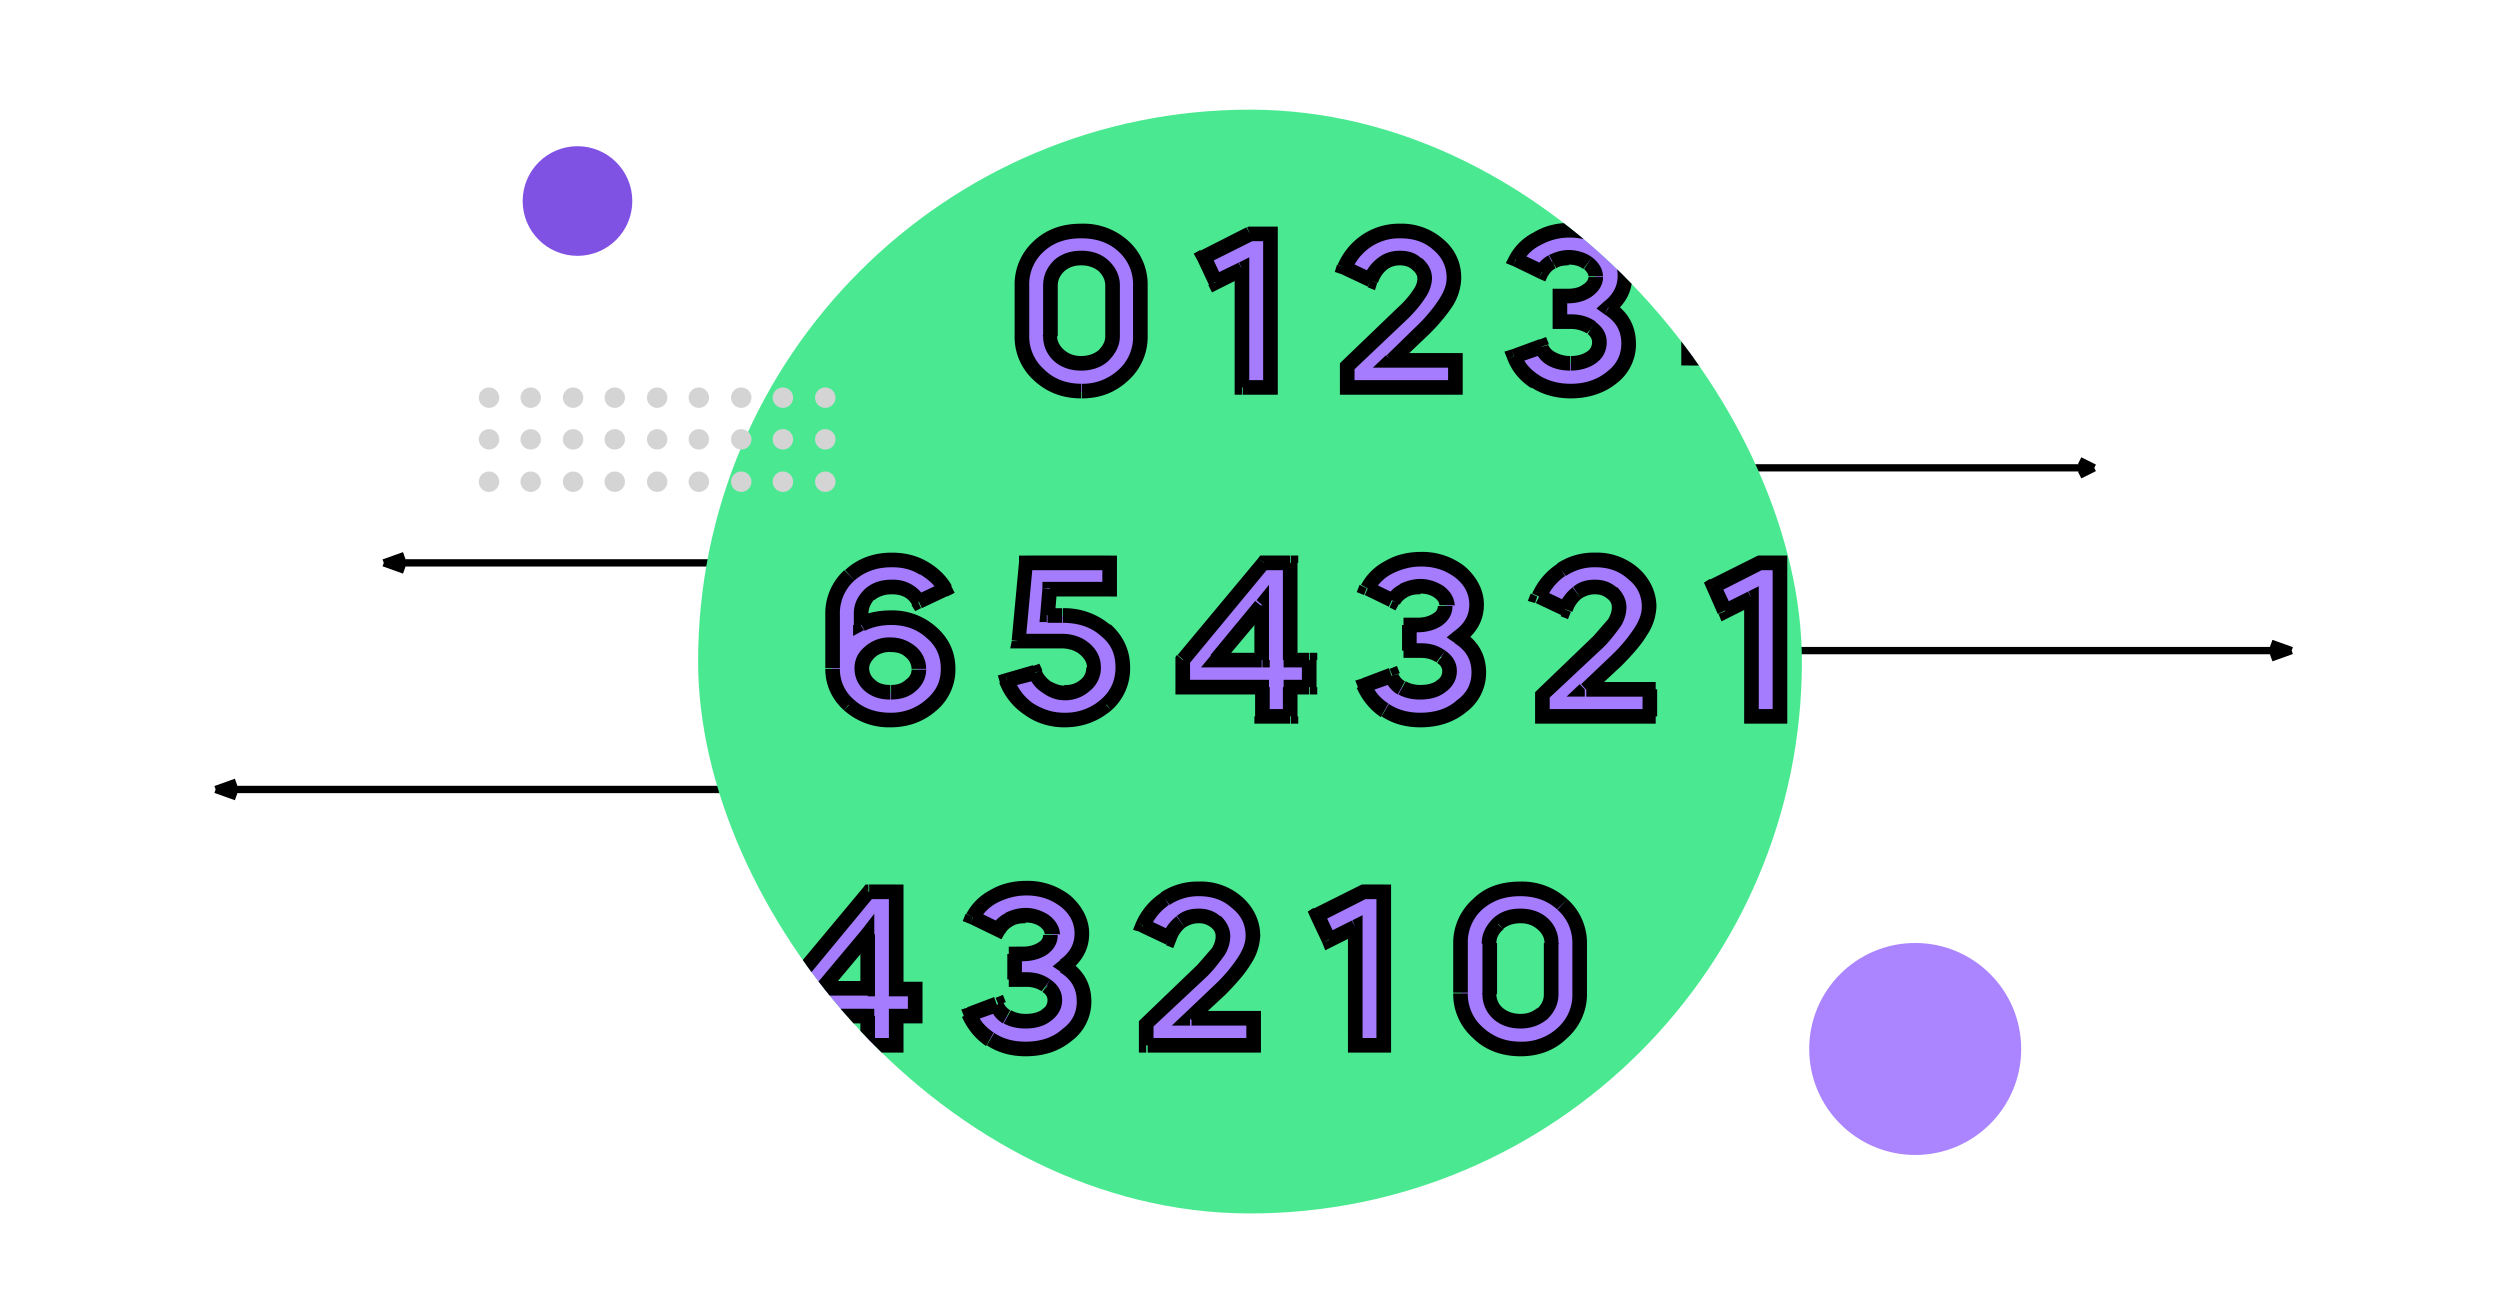 <svg width="342" height="180" fill="none" xmlns="http://www.w3.org/2000/svg">
  <path d="M213.5 64h73m0 0l-2-1m2 1l-2 1M210.5 89h103m0 0l-2.8-1m2.8 1l-2.8 1M132.5 108h-103m0 0l2.8-1m-2.8 1l2.8 1M155.5 77h-103m0 0l2.8-1m-2.8 1l2.8 1" stroke="#000"/>
  <g clip-path="url(#clip0)">
    <rect x="95.5" y="15" width="151" height="151" rx="75.5" fill="#4AE991"/>
    <path d="M139.8 45.9V39c0-2.1.8-4 2.3-5.4a8.3 8.3 0 015.8-2.1c2.3 0 4.3.7 5.8 2.1a7 7 0 012.4 5.4V46a7 7 0 01-2.4 5.4 8.1 8.1 0 01-5.8 2.2c-2.3 0-4.2-.8-5.8-2.2a7 7 0 01-2.3-5.4zm3.9-6.8V46c0 1 .4 2 1.2 2.7.8.7 1.8 1 3 1s2.2-.3 3-1c.9-.8 1.3-1.7 1.3-2.7v-7c0-1-.4-1.9-1.3-2.6a4.3 4.3 0 00-3-1.1c-1.2 0-2.2.3-3 1-.8.8-1.2 1.7-1.2 2.8zm26.2-2.3l-3.6 1.8-1.6-3.4L171 32h2.8v21H170V36.8zm25 1.3c0-.8-.3-1.4-1-2-.7-.5-1.5-.8-2.4-.8-.9 0-1.7.3-2.4.8a5 5 0 00-1.6 2.2l-3.6-1.7a8.3 8.3 0 017.6-5c2.1 0 3.9.6 5.3 1.8a5.9 5.9 0 011 8c-.7 1.2-1.8 2.5-3.4 4l-4 3.9h8.7V53h-14.8v-3l7.7-7.3c2-1.8 2.9-3.4 2.9-4.6zm23.4-.2c0-.8-.4-1.4-1-1.9-.7-.5-1.6-.7-2.7-.7-.8 0-1.6.2-2.2.5-.7.4-1.1.8-1.4 1.4l-3.6-1.7a6.7 6.7 0 012.9-2.9c1.3-.7 2.8-1 4.4-1 2.2 0 4 .5 5.4 1.7a5.4 5.4 0 012.2 4.4c0 1.8-.8 3.2-2.3 4.4a5.6 5.6 0 012.8 4.9c0 1.9-.7 3.4-2.2 4.6a8.8 8.8 0 01-5.7 1.9c-1.9 0-3.5-.5-5-1.3-1.3-1-2.3-2-2.8-3.5l3.8-1.3a3 3 0 001.4 1.7 5 5 0 002.6.6c1 0 2-.2 2.8-.8.7-.5 1.1-1.2 1.1-2 0-.9-.4-1.5-1.1-2-.8-.6-1.7-.9-2.8-.9h-1.5v-3.5h1c1.1 0 2-.2 2.8-.7.7-.5 1-1.2 1-2zM241.9 53v-4H231v-3.7L242 32h3.8v13.3h2.6V49h-2.6v4h-3.9zm0-15.2l-6.2 7.5h6.2v-7.5zm30.3 8.5c0 2-.7 3.7-2.3 5.1a8.3 8.3 0 01-5.7 2c-1.9 0-3.5-.4-4.9-1.4a8 8 0 01-3-4l3.9-1a4.2 4.2 0 004 2.7 4 4 0 002.8-1 3.2 3.2 0 00-.1-5c-.8-.6-1.9-1-3.1-1h-5.9L259 32h11.4v3.6h-8.2l-.3 3.6h2c2.4 0 4.4.7 6 2 1.5 1.4 2.3 3 2.3 5.1z" fill="#A57CFE"/>
    <path d="M142.1 33.7l-.7-.7.7.7zm11.6 0l-.7.7.7-.7zm0 17.6l-.7-.7.7.7zm-11.6 0l-.7.7.7-.7zm2.8-2.6l-.7.7.7-.7zm6 0l.7.7-.7-.7zm0-12.3l-.6.7.6-.7zm-6 0l.7.7-.7-.7zm-4.1 9.5V39h-2V46h2zm0-6.8a6 6 0 012-4.7l-1.4-1.4a8 8 0 00-2.6 6.1h2zm2-4.7c1.3-1.2 3-1.8 5.1-1.8v-2c-2.5 0-4.7.7-6.5 2.4l1.4 1.4zm5.1-1.8c2.1 0 3.8.6 5.1 1.8l1.4-1.4a9.1 9.1 0 00-6.5-2.4v2zm5.1 1.8a6 6 0 012 4.7h2a8 8 0 00-2.6-6.1l-1.4 1.4zm2 4.7V46h2V39h-2zm0 6.8a6 6 0 01-2 4.7l1.4 1.4A8 8 0 00157 46h-2zm-2 4.7a7.2 7.2 0 01-5 1.9v2c2.5 0 4.6-.8 6.4-2.5l-1.4-1.4zm-5 1.9c-2.2 0-3.9-.7-5.2-2l-1.4 1.5c1.8 1.7 4 2.5 6.5 2.5v-2zm-5.2-2a6 6 0 01-2-4.6h-2a8 8 0 002.6 6.1l1.4-1.4zm-.1-11.4V46h2v-7h-2zm0 6.9c0 1.3.5 2.5 1.5 3.4l1.4-1.5c-.6-.5-1-1.2-1-2h-2zm1.5 3.4c1 .9 2.3 1.3 3.7 1.3v-2c-1 0-1.7-.3-2.3-.8l-1.4 1.5zm3.7 1.3c1.4 0 2.7-.4 3.7-1.3l-1.3-1.5c-.6.5-1.4.8-2.4.8v2zm3.7-1.3c1-1 1.6-2.1 1.6-3.4h-2c0 .7-.3 1.3-1 2l1.4 1.4zm1.6-3.4v-7h-2v7h2zm0-7c0-1.3-.6-2.5-1.6-3.4l-1.3 1.5c.6.6.9 1.2.9 2h2zm-1.6-3.4c-1-.9-2.2-1.3-3.7-1.3v2c1 0 1.8.3 2.4.8l1.3-1.5zm-3.7-1.3c-1.4 0-2.7.4-3.7 1.3l1.4 1.5c.6-.5 1.3-.8 2.3-.8v-2zm-3.7 1.3c-1 1-1.5 2.1-1.5 3.5h2c0-.8.3-1.4.9-2l-1.4-1.5zm25.7 1.2h1v-1.6l-1.4.7.4.9zm-3.6 1.8l-1 .4.5 1 1-.5-.5-1zm-1.6-3.4l-.5-1-.9.5.5.9.9-.4zM171 32v-1h-.2l-.2.1.4.9zm2.8 0h1v-1h-1v1zm0 21v1h1v-1h-1zm-3.9 0h-1v1h1v-1zm-.4-17.1l-3.7 1.8 1 1.8 3.6-1.8-1-1.8zm-2.3 2.2l-1.6-3.4-1.8.9 1.6 3.4 1.8-.9zm-2.1-2l6.4-3.2-1-1.8-6.3 3.2.9 1.7zm6-3.1h2.7v-2H171v2zm1.7-1v21h2V32h-2zm1 20H170v2h4v-2zm-2.9 1V36.8h-2V53h2zm23-16.9l-.7.8.7-.8zm-4.8 0l.6.8-.6-.8zm-1.6 2.2l-.4 1 1 .4.3-1-1-.4zm-3.6-1.7l-1-.4-.3 1 .9.3.4-.9zm3-3.7l.6.9-.6-.9zm9.9.5l-.7.8.7-.8zm1 8l.9.5-.9-.5zm-3.4 4l.7.7-.7-.7zm-4 3.9l-.8-.7-1.8 1.7h2.5v-1zm8.7 0h1v-1h-1v1zm0 3.7v1h1v-1h-1zm-14.8 0h-1v1h1v-1zm0-3l-.7-.6-.3.3v.4h1zm7.7-7.3l.7.8-.7-.8zm3.9-4.6c0-1.1-.5-2-1.4-2.8l-1.3 1.6c.5.4.7.8.7 1.2h2zm-1.4-2.7c-.8-.8-1.8-1.1-3-1.1v2c.7 0 1.3.2 1.7.6l1.3-1.5zm-3-1.1c-1.1 0-2.1.3-3 1l1.2 1.6c.5-.4 1.1-.6 1.8-.6v-2zm-3 1a6 6 0 00-2 2.7l2 .7a4 4 0 011.2-1.8l-1.2-1.6zm-.6 2.1l-3.6-1.7-.8 1.8 3.6 1.7.8-1.8zm-3-.4a7.3 7.3 0 012.6-3.2l-1.1-1.7a9.3 9.3 0 00-3.4 4.1l1.8.8zm2.6-3.2a7 7 0 014-1.2v-2a9 9 0 00-5.1 1.5l1.1 1.7zm4-1.2c1.9 0 3.4.5 4.6 1.6l1.3-1.5a8.6 8.6 0 00-5.9-2.1v2zm4.6 1.6c1.2 1 1.8 2.3 1.8 3.8h2c0-2-.8-3.9-2.5-5.3l-1.3 1.5zm1.8 3.8c0 .9-.3 1.8-1 2.9l1.8 1a7.5 7.5 0 001.2-3.9h-2zm-1 2.9a21 21 0 01-3.2 3.8l1.4 1.4c1.6-1.5 2.8-3 3.6-4.2l-1.7-1zm-3.2 3.8l-4 3.9L191 50l4.1-3.9-1.4-1.4zm-3.4 5.6h8.8v-2h-8.8v2zm7.8-1V53h2v-3.7h-2zm1 2.7h-14.8v2h14.8v-2zm-13.8 1v-3h-2v3h2zm-.3-2.2l7.7-7.3-1.4-1.5-7.7 7.4 1.4 1.4zm7.7-7.3c1-1 1.8-2 2.3-2.8a5 5 0 00.9-2.6h-2c0 .4-.1.9-.6 1.6-.4.6-1 1.4-2 2.3l1.4 1.5zm24.6-7.5l.5-.8-.5.8zm-5-.2l.5.9-.4-.9zm-1.3 1.4l-.5.9.9.4.4-.9-.8-.4zm-3.6-1.7l-.9-.5-.5 1 1 .4.4-1zm2.9-2.9l.5 1-.5-1zm9.8.7l-.6.8.6-.8zm0 8.8l-.7-.8-1 .9 1.1.8.5-.9zm.5 9.5l-.7-.8.7.8zm-10.6.6l-.5.8.5-.8zm-2.9-3.5l-.3-.9-1 .3.4 1 1-.4zm3.8-1.3l1-.3-.4-1-1 .4.4 1zm1.4 1.7l-.5.9.5-.9zm5.4-.2l.6.8-.6-.8zm0-4l-.6.7.6-.8zm-4.3-.9h-1v1h1v-1zm0-3.5v-1h-1v1h1zm5.9-2.6c0-1.1-.6-2-1.5-2.7l-1.1 1.6c.4.4.6.7.6 1h2zm-1.5-2.7c-.8-.6-2-1-3.2-1v2c1 0 1.6.3 2 .6l1.2-1.6zm-3.2-1c-1 0-1.9.3-2.7.7l1 1.8c.4-.3 1-.4 1.7-.4v-2zm-2.7.7c-.8.4-1.4 1-1.8 1.8l1.7 1c.2-.4.5-.7 1-1l-1-1.8zm-.5 1.4l-3.6-1.7-.8 1.8 3.5 1.7.9-1.8zm-3.1-.4c.5-1 1.3-1.8 2.5-2.4l-1-1.7a7.7 7.7 0 00-3.3 3.2l1.8 1zm2.5-2.4c1.1-.6 2.4-1 3.9-1v-2c-1.8 0-3.4.4-4.9 1.3l1 1.7zm3.9-1c2 0 3.5.6 4.8 1.6l1.3-1.6a9.4 9.4 0 00-6.1-2v2zm4.8 1.6c1.2 1 1.8 2.2 1.8 3.6h2c0-2-.9-3.8-2.5-5.2l-1.3 1.6zm1.8 3.6c0 1.4-.6 2.6-1.9 3.6l1.3 1.6c1.7-1.4 2.6-3 2.6-5.2h-2zm-1.8 5.3c1.6 1 2.3 2.3 2.3 4h2c0-2.4-1.1-4.4-3.2-5.7l-1.1 1.7zm2.3 4c0 1.5-.6 2.8-1.9 3.8l1.3 1.6a6.7 6.7 0 002.6-5.4h-2zm-1.9 3.8c-1.3 1.1-3 1.7-5 1.7v2c2.4 0 4.6-.7 6.3-2.1l-1.3-1.6zm-5 1.7c-1.7 0-3.2-.4-4.4-1.2l-1 1.7c1.5 1 3.4 1.5 5.4 1.5v-2zm-4.4-1.2c-1.2-.8-2-1.7-2.4-2.9l-1.9.7c.6 1.6 1.7 3 3.3 4l1-1.8zm-3-1.6l3.7-1.3-.6-2-3.8 1.4.7 1.9zm2.4-2a4 4 0 001.9 2.3l1-1.8a2 2 0 01-1-1l-1.9.5zm1.9 2.3c.9.5 2 .7 3 .7v-2a4 4 0 01-2-.5l-1 1.8zm3 .7c1.3 0 2.5-.3 3.5-1l-1.2-1.6c-.6.4-1.3.6-2.2.6v2zm3.5-1c1-.7 1.5-1.7 1.5-2.9h-2c0 .5-.2 1-.7 1.3l1.2 1.6zm1.5-2.9c0-1.2-.6-2.1-1.6-2.8l-1 1.7c.4.3.6.7.6 1.1h2zm-1.5-2.8c-1-.7-2.1-1-3.4-1v2c1 0 1.6.3 2.2.6l1.2-1.6zm-3.4-1h-1.5v2h1.5v-2zm-.5 1v-3.5h-2V44h2zm-1-2.5h1v-2h-1v2zm1 0c1.3 0 2.4-.3 3.3-.9l-1.1-1.7c-.5.4-1.2.6-2.2.6v2zm3.3-.9c1-.7 1.6-1.6 1.6-2.7h-2c0 .3-.2.7-.7 1l1.1 1.7zM242 53h-1v1h1v-1zm0-4h1v-1h-1v1zM231 49h-1v1h1v-1zm0-3.7l-.7-.7-.3.3v.4h1zM242 32v-1h-.4l-.3.4.8.6zm3.8 0h1v-1h-1v1zm0 13.3h-1v1h1v-1zm2.6 0h1v-1h-1v1zm0 3.7v1h1v-1h-1zm-2.6 0v-1h-1v1h1zm0 4v1h1v-1h-1zm-3.9-15.2h1V35l-1.8 2.1.8.7zm-6.2 7.5l-.8-.7-1.4 1.7h2.2v-1zm6.2 0v1h1v-1h-1zm1 7.7v-4h-2v4h2zm-1-5H231v2h11v-2zm-9.9 1v-3.7h-2V49h2zm-.2-3.1l11-13.3-1.5-1.2-11 13.2 1.5 1.3zM242 33h3.7v-2H242v2zm2.7-1v13.3h2V32h-2zm1 14.3h2.6v-2h-2.6v2zm1.6-1V49h2v-3.7h-2zm1 2.7h-2.6v2h2.6v-2zm-3.6 1v4h2v-4h-2zm1 3h-3.9v2h3.9v-2zM241 37.1l-6.2 7.5 1.5 1.3 6.3-7.5-1.6-1.3zm-5.4 9.2h6.2v-2h-6.2v2zm7.2-1v-7.5h-2v7.5h2zm27 6.1l.7.8-.7-.8zm-10.6.6l-.5.8.5-.8zm-3-4l-.2-.9-1 .3.3 1 1-.3zm3.9-1l1-.3-.4-.9-.9.3.3 1zm1.6 2l-.6.8.6-.8zm5.2-.3l-.6-.7.6.7zm0-5l-.7.8.6-.8zm-9-1h-1l-.2 1h1.1v-1zm1-10.7v-1h-1v.9l1 .1zm11.4 0h1v-1h-1v1zm0 3.6v1h1v-1h-1zm-8.2 0v-1h-1v.9h1zm-.3 3.6l-1-.1-.1 1h1v-1zm8 2l-.7.8.7-.8zm1.3 5.1c0 1.7-.6 3.2-2 4.4l1.4 1.5a7.6 7.6 0 002.6-5.9h-2zm-2 4.4a7.3 7.3 0 01-5 1.8v2c2.5 0 4.6-.8 6.4-2.3l-1.3-1.5zm-5 1.8c-1.7 0-3-.5-4.3-1.3l-1.1 1.6c1.5 1.1 3.4 1.7 5.4 1.7v-2zm-4.3-1.3a7 7 0 01-2.6-3.5l-2 .7a9 9 0 003.5 4.4l1.1-1.6zm-3.3-2.2l3.9-1-.6-2-3.8 1.1.5 2zm2.7-1.6c.4 1 1 1.8 2 2.4l1-1.6c-.5-.4-1-.9-1.2-1.5l-1.8.7zm2 2.4c.8.6 1.8 1 3 1v-2c-.8 0-1.4-.3-2-.6l-1 1.6zm3 1a5 5 0 003.4-1.3l-1.3-1.5a3 3 0 01-2.2.7v2zm3.4-1.3a4 4 0 001.5-3.2h-2a2 2 0 01-.8 1.7l1.3 1.5zm1.5-3.2c0-1.4-.6-2.5-1.7-3.4l-1.2 1.6c.6.5 1 1.1 1 1.8h2zm-1.6-3.3c-1-.9-2.4-1.3-3.8-1.3v2c1 0 1.9.3 2.5.8l1.3-1.5zm-3.8-1.3h-5.9v2h5.9v-2zm-4.9 1.1l1-10.7-1.9-.2-1 10.7 2 .2zm.1-9.8h11.4v-2H259v2zm10.4-1v3.6h2V32h-2zm1 2.6h-8.2v2h8.2v-2zm-9.2.9L261 39l2 .2.3-3.6-2-.2zm.7 4.7h2v-2h-2v2zm2 0c2.2 0 4 .6 5.3 1.8l1.3-1.5a9.7 9.7 0 00-6.5-2.3v2zm5.3 1.8c1.4 1.1 2 2.5 2 4.3h2c0-2.3-.9-4.3-2.7-5.9l-1.3 1.6z" fill="#000"/>
    <path d="M129.2 80.6l-3.6 1.7c-.8-1.3-2-2-3.7-2-1.2 0-2.2.3-3 1-.8.8-1.2 1.7-1.2 2.7v1.5c1.2-.7 2.6-1 4-1a8 8 0 015.6 2c1.5 1.4 2.3 3 2.3 5s-.8 3.6-2.3 5a8.2 8.2 0 01-5.6 2c-2.2 0-4.1-.7-5.6-2a6.4 6.4 0 01-2.3-5V84c0-2.2.8-4 2.3-5.4a8.2 8.2 0 015.8-2.1c1.6 0 3 .3 4.3 1 1.3.8 2.3 1.8 3 3zm-11.4 10.8a3 3 0 001.2 2.4c.7.6 1.6 1 2.7 1s2-.4 2.8-1c.7-.6 1-1.4 1-2.3a3 3 0 00-1-2.3c-.8-.7-1.7-1-2.8-1a4 4 0 00-2.8 1c-.7.6-1 1.3-1 2.2zm35.7 0c0 2-.7 3.6-2.3 5a8.3 8.3 0 01-5.7 2c-1.9 0-3.5-.4-4.9-1.4a8 8 0 01-3-4l3.9-1a4.2 4.2 0 004 2.7 4 4 0 002.8-1 3.2 3.2 0 00-.1-5c-.8-.6-1.9-1-3.1-1h-5.9l1-10.7h11.5v3.6h-8.2l-.3 3.6h2c2.4 0 4.4.7 6 2 1.5 1.4 2.3 3 2.3 5.1zm19 6.6v-4h-10.8v-3.7l11-13.3h3.8v13.3h2.6V94h-2.6v4h-4zm0-15.2l-6.1 7.5h6.2v-7.5zm25.3 0c0-.7-.3-1.3-1-1.8s-1.5-.7-2.6-.7c-.9 0-1.6.2-2.3.5-.6.4-1 .8-1.4 1.4l-3.5-1.7a6.7 6.7 0 012.9-2.9c1.3-.7 2.7-1 4.3-1 2.2 0 4 .5 5.5 1.7a5.4 5.4 0 012.2 4.4c0 1.8-.8 3.2-2.3 4.4a5.6 5.6 0 012.8 4.9c0 1.9-.8 3.4-2.3 4.6a8.8 8.8 0 01-5.7 1.9c-1.8 0-3.4-.5-4.8-1.3-1.4-1-2.4-2-2.9-3.5l3.8-1.3a3 3 0 001.4 1.7 5 5 0 002.5.6c1.1 0 2-.2 2.8-.8.8-.5 1.2-1.2 1.2-2 0-.9-.4-1.5-1.2-2-.7-.6-1.6-.9-2.7-.9H193v-3.5h1.1c1 0 2-.2 2.7-.7.8-.5 1.1-1.2 1.1-2zm23.6.3c0-.8-.3-1.4-1-2a3.9 3.9 0 00-4.8 0 5 5 0 00-1.6 2.2l-3.6-1.7a8.3 8.3 0 017.7-5c2 0 3.8.6 5.2 1.8a5.9 5.9 0 011 8c-.6 1.2-1.8 2.5-3.3 4l-4.1 3.9h8.7V98H211v-3l7.7-7.3c1.9-1.8 2.8-3.4 2.8-4.6zm18.1-1.3l-3.6 1.8-1.6-3.4 6.3-3.2h2.8v21h-3.9V81.8zm14.4 9v-6.7c0-2.1.8-4 2.3-5.4a8.3 8.3 0 015.9-2.1c2.3 0 4.2.7 5.8 2.1a7 7 0 012.3 5.4V91a7 7 0 01-2.3 5.4 8.1 8.1 0 01-5.8 2.2c-2.4 0-4.3-.8-5.9-2.2a7 7 0 01-2.3-5.4zm4-6.7V91c0 1 .3 2 1.1 2.7.9.7 1.9 1 3 1 1.3 0 2.3-.3 3.1-1 .8-.8 1.2-1.7 1.2-2.7v-7c0-1-.4-1.9-1.2-2.6a4.3 4.3 0 00-3-1.1c-1.3 0-2.3.3-3 1-.9.8-1.3 1.7-1.3 2.8z" fill="#A57CFE"/>
    <path d="M129.2 80.6l.4 1 1-.5-.5-1-.9.5zm-3.6 1.7l-.9.5.5.8.8-.4-.4-.9zm-6.7-1l-.7-.7.7.8zm-1.2 4.2h-1V87l1.5-.8-.5-.8zm9.6 1l-.6.8.6-.8zm0 10l.7.7-.7-.7zm-11.2 0l-.7.7.7-.8zm0-17.8l-.6-.7.6.7zm10.1-1l-.5.8.5-.8zM119 93.8l-.6.8.7-.8zm5.6 0l.6.8-.6-.8zm0-4.6l-.7.7.7-.7zm-5.5 0l.6.7-.6-.7zm9.8-9.5l-3.6 1.7.8 1.8 3.6-1.7-.8-1.8zm-2.3 2.2a5 5 0 00-4.6-2.6v2c1.4 0 2.3.5 2.8 1.5l1.8-1zm-4.6-2.6c-1.5 0-2.7.4-3.7 1.3l1.3 1.5c.6-.5 1.4-.8 2.4-.8v-2zm-3.7 1.3c-1 1-1.5 2-1.5 3.4h2c0-.8.3-1.4.8-2l-1.3-1.4zm-1.5 3.4v1.5h2V84h-2zm1.5 2.3c1-.5 2.2-.8 3.6-.8v-2c-1.7 0-3.2.3-4.6 1l1 1.8zm3.6-.8c2 0 3.6.6 4.9 1.8l1.3-1.5a9 9 0 00-6.2-2.3v2zm4.9 1.8c1.3 1.1 1.9 2.5 1.9 4.2h2c0-2.3-.9-4.2-2.6-5.7l-1.3 1.5zm1.9 4.2c0 1.7-.6 3-2 4.2l1.4 1.5a7.3 7.3 0 002.6-5.7h-2zm-2 4.2a7.2 7.2 0 01-4.9 1.8v2c2.5 0 4.6-.8 6.3-2.3l-1.3-1.5zm-4.9 1.8c-2 0-3.7-.6-5-1.8l-1.3 1.5a9.2 9.2 0 006.3 2.3v-2zm-5-1.8a5.4 5.4 0 01-1.9-4.2h-2c0 2.2.9 4.2 2.6 5.7l1.3-1.5zm-1.9-4.2V84h-2v7.4h2zm0-7.4a6 6 0 012-4.7l-1.4-1.4a8 8 0 00-2.6 6h2zm2-4.7c1.4-1.2 3-1.8 5.1-1.8v-2c-2.5 0-4.7.8-6.4 2.4l1.3 1.4zm5.1-1.8c1.5 0 2.7.3 3.8 1l1-1.8c-1.4-.8-3-1.2-4.8-1.2v2zm3.9 1c1 .6 2 1.4 2.5 2.5l1.8-1c-.8-1.4-2-2.5-3.4-3.3l-1 1.7zm-9 12.8a4 4 0 001.5 3.2l1.3-1.6a2 2 0 01-.8-1.6h-2zm1.5 3.2c1 .8 2.1 1.1 3.4 1.1v-2c-.9 0-1.6-.2-2.1-.7l-1.3 1.6zm3.4 1.1c1.3 0 2.5-.3 3.4-1.1l-1.3-1.6c-.5.5-1.2.7-2 .7v2zm3.4-1.1c1-.8 1.5-1.9 1.5-3h-2c0 .5-.2 1-.8 1.4l1.3 1.6zm1.5-3a4 4 0 00-1.5-3.2l-1.3 1.5c.5.4.8 1 .8 1.6h2zm-1.5-3.2c-1-.8-2.1-1.2-3.4-1.2v2c.9 0 1.6.2 2.1.7l1.3-1.5zm-3.4-1.2a5 5 0 00-3.4 1.2l1.3 1.5a3 3 0 012.1-.7v-2zm-3.4 1.2c-1 .8-1.5 1.8-1.5 3h2c0-.5.3-1 .8-1.5l-1.3-1.5zm33 8l.6.8-.7-.8zm-10.7.6l-.5.8.5-.8zm-3-4l-.2-.9-1 .3.3 1 1-.3zm3.9-1l1-.3-.4-.9-.9.3.3 1zm1.6 2l-.6.8.6-.8zm5.2-.3l-.6-.7.6.7zm0-5l-.7.8.6-.8zm-9-1h-1l-.2 1h1.1v-1zm1-10.7v-1h-1v.9l1 .1zm11.4 0h1v-1h-1v1zm0 3.6v1h1v-1h-1zm-8.2 0v-1h-1v.9h1zm-.3 3.6l-1-.1-.1 1h1v-1zm8 2l-.7.8.7-.8zm1.3 5.1c0 1.7-.6 3.2-2 4.4l1.4 1.5a7.6 7.6 0 002.6-5.9h-2zm-2 4.4a7.3 7.3 0 01-5 1.8v2c2.5 0 4.6-.8 6.4-2.3l-1.3-1.5zm-5 1.8c-1.7 0-3-.5-4.3-1.3l-1.1 1.6c1.5 1.1 3.4 1.7 5.4 1.7v-2zm-4.3-1.3a7 7 0 01-2.6-3.5l-2 .7a9 9 0 003.5 4.4l1.1-1.6zm-3.3-2.2l3.9-1-.6-2-3.8 1.1.5 2zm2.7-1.6c.4 1 1 1.8 2 2.4l1-1.6c-.5-.4-1-.9-1.2-1.5l-1.8.7zm2 2.4c.8.6 1.8 1 3 1v-2c-.8 0-1.4-.3-2-.6l-1 1.6zm3 1a5 5 0 003.4-1.3l-1.3-1.5a3 3 0 01-2.2.7v2zm3.4-1.3a4 4 0 001.5-3.2h-2a2 2 0 01-.8 1.7l1.3 1.5zm1.5-3.2c0-1.4-.6-2.5-1.7-3.4l-1.2 1.6c.6.5 1 1.1 1 1.8h2zM149 88c-1-.9-2.4-1.3-3.8-1.3v2c1 0 1.9.3 2.5.8l1.3-1.5zm-3.8-1.3h-5.9v2h5.9v-2zm-4.9 1.1l1-10.7-1.9-.2-1 10.7 2 .2zm0-9.8h11.5v-2h-11.4v2zm10.5-1v3.6h2V77h-2zm1 2.6h-8.2v2h8.2v-2zm-9.2.9l-.3 3.6 2 .2.3-3.6-2-.2zm.7 4.7h2v-2h-2v2zm2 0c2.2 0 4 .6 5.3 1.8l1.3-1.5a9.7 9.7 0 00-6.5-2.3v2zm5.3 1.8c1.4 1.1 2 2.5 2 4.3h2c0-2.3-.9-4.3-2.7-5.9l-1.3 1.6zm22 11h-1v1h1v-1zm0-4h1v-1h-1v1zm-10.8 0h-1v1h1v-1zm0-3.7l-.8-.7-.2.3v.4h1zm11-13.3v-1h-.4l-.3.4.8.6zm3.8 0h1v-1h-1v1zm0 13.3h-1v1h1v-1zm2.6 0h1v-1h-1v1zm0 3.7v1h1v-1h-1zm-2.6 0v-1h-1v1h1zm0 4v1h1v-1h-1zm-4-15.2h1V80l-1.7 2.1.8.7zm-6.1 7.5l-.8-.7-1.4 1.7h2.2v-1zm6.2 0v1h1v-1h-1zm1 7.7v-4h-2v4h2zm-1-5h-10.9v2h10.9v-2zm-9.9 1v-3.7h-2V94h2zm-.2-3.1l11-13.3-1.5-1.2-11 13.2 1.5 1.3zM172.8 78h3.7v-2h-3.7v2zm2.7-1v13.3h2V77h-2zm1 14.3h2.6v-2h-2.6v2zm1.6-1V94h2v-3.7h-2zm1 2.7h-2.6v2h2.6v-2zm-3.6 1v4h2v-4h-2zm1 3h-4v2h4v-2zm-4.7-14.9l-6.2 7.5L167 91l6.3-7.5-1.6-1.3zm-5.4 9.2h6.2v-2h-6.2v2zm7.2-1v-7.5h-2v7.5h2zm23.2-9.3l.6-.8-.6.8zm-4.9-.2l.5.9-.5-.9zm-1.4 1.4l-.4.9.8.4.5-.9-.9-.4zm-3.5-1.7l-1-.5-.4 1 1 .4.4-1zm2.9-2.9l.4 1-.4-1zm9.8.7l-.6.8.6-.8zm0 8.8l-.7-.8-1.1.9 1.2.8.5-.9zm.4 9.5l-.6-.8.6.8zm-10.5.6l-.6.8.6-.8zm-2.9-3.5l-.3-.9-1 .3.4 1 1-.4zm3.8-1.3l1-.3-.4-1-1 .4.4 1zm1.4 1.7l-.6.9.6-.9zm5.3-.2l.6.8-.6-.8zm0-4l-.6.7.6-.8zM193 89h-1v1h1v-1zm0-3.5v-1h-1v1h1zm6-2.6c0-1.1-.6-2-1.5-2.7l-1.2 1.6c.5.4.6.7.6 1h2zm-1.5-2.7c-.9-.6-2-1-3.2-1v2c1 0 1.6.3 2 .6l1.2-1.6zm-3.2-1c-1 0-2 .3-2.8.7l1 1.8c.5-.3 1-.4 1.8-.4v-2zm-2.7.7c-.8.4-1.5 1-1.9 1.8l1.8 1c.2-.4.5-.7 1-1l-1-1.8zm-.6 1.4l-3.5-1.7-.8 1.8L190 83l.8-1.8zm-3-.4c.5-1 1.3-1.8 2.4-2.4l-1-1.7a7.7 7.7 0 00-3.2 3.2l1.8 1zm2.4-2.4c1.2-.6 2.5-1 4-1v-2c-1.8 0-3.5.4-5 1.3l1 1.7zm4-1c2 0 3.5.6 4.8 1.6l1.2-1.6a9.4 9.4 0 00-6-2v2zm4.8 1.6c1.2 1 1.8 2.2 1.8 3.6h2c0-2-1-3.8-2.6-5.2l-1.2 1.6zm1.8 3.6c0 1.4-.6 2.6-2 3.6l1.3 1.6c1.7-1.4 2.7-3 2.7-5.2h-2zM199 88c1.6 1 2.3 2.3 2.3 4h2c0-2.4-1.1-4.4-3.3-5.7l-1 1.7zm2.3 4c0 1.5-.6 2.8-2 3.8l1.3 1.6a6.7 6.7 0 002.7-5.4h-2zm-2 3.8c-1.2 1.1-2.9 1.7-5 1.7v2c2.5 0 4.6-.7 6.3-2.1l-1.2-1.6zm-5 1.7c-1.7 0-3.1-.4-4.3-1.2l-1 1.7c1.5 1 3.3 1.5 5.3 1.5v-2zm-4.3-1.2c-1.2-.8-2-1.7-2.4-2.9l-2 .7c.7 1.6 1.8 3 3.3 4l1-1.8zm-3-1.6l3.7-1.3-.7-2-3.7 1.4.6 1.9zm2.4-2a4 4 0 001.8 2.3l1-1.8a2 2 0 01-.9-1l-1.9.5zm1.9 2.3c.9.5 1.9.7 3 .7v-2a4 4 0 01-2-.5l-1 1.8zm3 .7c1.3 0 2.5-.3 3.4-1l-1.1-1.6c-.6.4-1.3.6-2.3.6v2zm3.4-1c1-.7 1.6-1.7 1.6-2.9h-2c0 .5-.2 1-.8 1.3l1.2 1.6zm1.6-2.9c0-1.2-.6-2.1-1.6-2.8l-1.1 1.7c.5.3.7.7.7 1.1h2zm-1.6-2.8c-1-.7-2-1-3.3-1v2c1 0 1.6.3 2.1.6l1.2-1.6zm-3.3-1H193v2h1.6v-2zm-.6 1v-3.5h-2V89h2zm-1-2.5h1.1v-2h-1v2zm1.1 0c1.2 0 2.4-.3 3.3-.9l-1.1-1.7c-.6.4-1.3.6-2.2.6v2zm3.3-.9c1-.7 1.5-1.6 1.5-2.7h-2c0 .3-.1.7-.6 1l1 1.7zm23.1-4.5l-.6.8.6-.8zm-4.8 0l.6.8-.6-.8zm-1.6 2.2l-.4 1 1 .4.4-1-1-.4zm-3.6-1.7l-.9-.4-.4 1 1 .3.3-.9zm3.1-3.7l.5.9-.5-.9zm9.8.5l-.7.8.7-.8zm1 8l1 .5-1-.5zm-3.3 4l.7.7-.7-.7zm-4.1 3.9l-.7-.7-1.8 1.7h2.5v-1zm8.7 0h1v-1h-1v1zm0 3.7v1h1v-1h-1zM211 98h-1v1h1v-1zm0-3l-.7-.6-.3.3v.4h1zm7.7-7.3l.7.8-.7-.8zm3.8-4.6c0-1.1-.5-2-1.3-2.8l-1.3 1.6c.5.4.6.8.6 1.2h2zm-1.3-2.7c-.9-.8-1.9-1.1-3-1.1v2c.7 0 1.2.2 1.7.6l1.3-1.5zm-3-1.1c-1.2 0-2.2.3-3 1l1.1 1.6c.6-.4 1.2-.6 1.9-.6v-2zm-3 1a6 6 0 00-2 2.7l1.9.7a4 4 0 011.2-1.8l-1.2-1.6zm-.6 2.1l-3.6-1.7-.9 1.8 3.6 1.7.9-1.8zm-3.1-.4a7.3 7.3 0 012.6-3.2l-1-1.7a9.3 9.3 0 00-3.5 4.1l1.9.8zm2.7-3.2a7 7 0 014-1.2v-2a9 9 0 00-5.2 1.5l1.2 1.7zm4-1.2c1.8 0 3.3.5 4.5 1.6l1.4-1.5a8.6 8.6 0 00-6-2.1v2zm4.5 1.6c1.3 1 1.9 2.3 1.9 3.8h2c0-2-.9-3.9-2.5-5.3l-1.4 1.5zm1.9 3.8c0 .9-.3 1.8-1 2.9l1.7 1a7.5 7.5 0 001.3-3.9h-2zm-1 2.9a21 21 0 01-3.2 3.8l1.4 1.4c1.5-1.5 2.8-3 3.5-4.2l-1.7-1zm-3.2 3.8l-4.1 3.9 1.3 1.4 4.2-3.9-1.4-1.4zm-3.4 5.6h8.7v-2H217v2zm7.7-1V98h2v-3.7h-2zm1 2.7H211v2h14.7v-2zM212 98v-3h-2v3h2zm-.4-2.2l7.8-7.3-1.4-1.5-7.7 7.4 1.3 1.4zm7.8-7.3c1-1 1.7-2 2.3-2.8a5 5 0 00.8-2.6h-2c0 .4-.1.9-.5 1.6l-2 2.3 1.4 1.5zm20.2-6.7h1v-1.6l-1.4.7.4.9zm-3.6 1.8l-.9.4.4 1 1-.5-.5-1zm-1.6-3.4l-.5-1-.8.5.4.9.9-.4zm6.3-3.2v-1h-.2l-.2.1.4.9zm2.8 0h1v-1h-1v1zm0 21v1h1v-1h-1zm-3.9 0h-1v1h1v-1zm-.4-17.1l-3.6 1.8.9 1.8 3.6-1.8-1-1.8zm-2.3 2.2l-1.6-3.4-1.8.9L235 84l1.8-.9zm-2-2l6.3-3.2-.9-1.8-6.4 3.2 1 1.7zm5.8-3.1h2.8v-2h-2.8v2zm1.8-1v21h2V77h-2zm1 20h-3.9v2h4v-2zm-2.9 1V81.8h-2V98h2zm15.8-19.3l-.7-.7.7.7zm11.6 0l-.7.7.7-.7zm0 17.6l-.7-.7.7.7zm-11.6 0l-.7.7.7-.7zm2.7-2.6l-.6.7.6-.7zm6.1 0l.7.7-.7-.7zm0-12.3l-.7.7.7-.7zm-6 0l.6.7-.7-.7zm-4.2 9.5V84h-2V91h2zm0-6.8a6 6 0 012-4.7l-1.3-1.4a8 8 0 00-2.7 6.1h2zm2-4.7c1.4-1.2 3-1.8 5.2-1.8v-2c-2.6 0-4.8.7-6.5 2.4l1.3 1.4zm5.2-1.8c2 0 3.7.6 5 1.8l1.4-1.4a9.1 9.1 0 00-6.4-2.4v2zm5 1.8a6 6 0 012.1 4.7h2a8 8 0 00-2.7-6.1l-1.3 1.4zm2.1 4.7V91h2V84h-2zm0 6.8a6 6 0 01-2 4.7l1.3 1.4a8 8 0 002.7-6.1h-2zm-2 4.7a7.2 7.2 0 01-5.1 1.9v2c2.5 0 4.7-.8 6.4-2.5l-1.3-1.4zm-5.1 1.9c-2.1 0-3.8-.7-5.2-2l-1.3 1.5c1.7 1.7 4 2.5 6.5 2.5v-2zm-5.2-2a6 6 0 01-2-4.6h-2a8 8 0 002.7 6.1l1.3-1.4zm0-11.4V91h2v-7h-2zm0 6.9c0 1.3.5 2.5 1.5 3.4l1.3-1.5c-.6-.5-.9-1.2-.9-2h-2zm1.5 3.4c1 .9 2.3 1.3 3.7 1.3v-2c-1 0-1.8-.3-2.4-.8l-1.3 1.5zm3.7 1.3c1.4 0 2.6-.4 3.7-1.3l-1.4-1.5c-.6.5-1.3.8-2.3.8v2zm3.7-1.3c1-1 1.5-2.1 1.5-3.4h-2c0 .7-.2 1.3-.9 2l1.4 1.4zm1.5-3.4v-7h-2v7h2zm0-7c0-1.3-.5-2.5-1.5-3.4l-1.4 1.5c.7.6 1 1.2 1 2h2zm-1.5-3.4c-1-.9-2.3-1.3-3.7-1.3v2c1 0 1.7.3 2.3.8l1.4-1.5zm-3.7-1.3c-1.5 0-2.7.4-3.7 1.3l1.3 1.5c.6-.5 1.4-.8 2.4-.8v-2zm-3.7 1.3c-1 1-1.6 2.1-1.6 3.5h2c0-.8.3-1.4 1-2l-1.4-1.5z" fill="#000"/>
    <path d="M75.2 125.6l-3.6 1.7c-.8-1.3-2-2-3.7-2-1.2 0-2.2.3-3 1-.8.8-1.2 1.7-1.2 2.7v1.5c1.2-.7 2.6-1 4-1a8 8 0 015.6 2c1.5 1.4 2.3 3 2.3 5s-.8 3.6-2.3 5a8.2 8.2 0 01-5.6 2c-2.2 0-4.1-.7-5.6-2a6.4 6.4 0 01-2.3-5V129c0-2.2.8-4 2.3-5.4a8.2 8.2 0 015.8-2.1c1.6 0 3 .3 4.3 1 1.3.8 2.3 1.8 3 3zm-11.4 10.8a3 3 0 001.2 2.4c.7.6 1.6 1 2.7 1s2-.4 2.8-1c.7-.6 1-1.4 1-2.3a3 3 0 00-1-2.3c-.8-.7-1.7-1-2.8-1a4 4 0 00-2.8 1c-.7.6-1 1.3-1 2.2zm35.7 0c0 2-.7 3.6-2.3 5a8.3 8.3 0 01-5.7 2c-1.9 0-3.5-.4-4.9-1.4a8 8 0 01-3-4l3.9-1a4.2 4.2 0 004 2.7 4 4 0 002.8-1 3.2 3.2 0 00-.1-5c-.8-.6-1.9-1-3.1-1h-5.9l1.1-10.7h11.4v3.6h-8.2l-.3 3.6h2c2.4 0 4.4.7 6 2 1.5 1.4 2.3 3 2.3 5.1zm19 6.6v-4h-10.8v-3.7l11-13.3h3.8v13.3h2.6v3.7h-2.6v4h-4zm0-15.2l-6.1 7.5h6.2v-7.5zm25.3 0c0-.7-.3-1.3-1-1.8s-1.5-.7-2.6-.7c-.9 0-1.6.2-2.3.5-.6.4-1 .8-1.4 1.4l-3.5-1.7a6.7 6.7 0 012.9-2.9c1.3-.7 2.7-1 4.3-1 2.2 0 4 .5 5.5 1.7a5.4 5.4 0 012.2 4.4c0 1.8-.8 3.2-2.3 4.4a5.6 5.6 0 012.8 4.9c0 1.9-.8 3.4-2.3 4.6a8.8 8.8 0 01-5.7 1.9c-1.8 0-3.4-.5-4.8-1.3-1.4-1-2.4-2-2.9-3.5l3.8-1.3a3 3 0 001.4 1.7 5 5 0 002.5.6c1.1 0 2-.2 2.8-.8.8-.5 1.2-1.2 1.2-2 0-.9-.4-1.5-1.2-2-.7-.6-1.6-.9-2.7-.9H139v-3.5h1.1c1 0 2-.2 2.7-.7.8-.5 1.1-1.2 1.1-2zm23.6.3c0-.8-.3-1.4-1-2a3.9 3.9 0 00-4.8 0 5 5 0 00-1.6 2.2l-3.6-1.7a8.3 8.3 0 017.7-5c2 0 3.8.6 5.2 1.8a5.9 5.9 0 011 8c-.6 1.2-1.8 2.5-3.3 4l-4.1 3.9h8.7v3.7H157v-3l7.7-7.3c1.9-1.8 2.8-3.4 2.8-4.6zm18.1-1.3l-3.6 1.8-1.6-3.4 6.3-3.2h2.8v21h-3.9v-16.2zm14.4 9v-6.7c0-2.1.8-4 2.3-5.4a8.3 8.3 0 015.9-2.1c2.3 0 4.2.7 5.8 2.1a7 7 0 012.3 5.4v6.8a7 7 0 01-2.3 5.4 8.1 8.1 0 01-5.8 2.2c-2.3 0-4.3-.8-5.8-2.2a7 7 0 01-2.4-5.4zm4-6.7v6.9c0 1 .3 2 1.1 2.7.9.7 1.9 1 3 1 1.3 0 2.3-.3 3.1-1 .8-.8 1.2-1.7 1.2-2.7v-7c0-1-.4-1.9-1.2-2.6a4.3 4.3 0 00-3-1.1c-1.3 0-2.3.3-3 1-.9.8-1.3 1.7-1.3 2.8z" fill="#A57CFE"/>
    <path d="M75.2 125.6l.4 1 1-.5-.5-1-.9.5zm-3.6 1.7l-.9.5.5.8.8-.4-.4-.9zm-6.7-1l-.7-.7.7.8zm-1.2 4.2h-1v1.6l1.5-.8-.5-.8zm9.6 1l-.6.8.6-.8zm0 10l.7.7-.7-.7zm-11.2 0l-.7.7.7-.8zm0-17.8l-.6-.7.6.7zm10.1-1l-.5.8.5-.8zM65 138.8l-.6.8.7-.8zm5.6 0l.6.8-.6-.8zm0-4.6l-.7.7.7-.7zm-5.5 0l.6.7-.6-.7zm9.8-9.5l-3.6 1.7.8 1.8 3.6-1.7-.8-1.8zm-2.3 2.2a5 5 0 00-4.6-2.6v2c1.4 0 2.3.5 2.8 1.5l1.8-1zm-4.6-2.6c-1.5 0-2.7.4-3.7 1.3l1.3 1.5c.6-.5 1.4-.8 2.4-.8v-2zm-3.7 1.3c-1 1-1.5 2-1.5 3.4h2c0-.8.3-1.4.8-2l-1.3-1.4zm-1.5 3.4v1.5h2V129h-2zm1.5 2.3c1-.5 2.2-.8 3.6-.8v-2c-1.7 0-3.2.3-4.6 1l1 1.8zm3.6-.8c2 0 3.6.6 4.9 1.8l1.3-1.5a9 9 0 00-6.2-2.3v2zm4.9 1.8c1.3 1.1 1.9 2.5 1.9 4.2h2c0-2.3-.9-4.2-2.6-5.7l-1.3 1.5zm1.9 4.2c0 1.7-.6 3-2 4.2l1.4 1.5a7.3 7.3 0 002.6-5.7h-2zm-2 4.2a7.2 7.2 0 01-4.9 1.8v2c2.5 0 4.6-.8 6.3-2.3l-1.3-1.5zm-4.9 1.8c-2 0-3.7-.6-5-1.8l-1.3 1.5a9.2 9.2 0 006.3 2.3v-2zm-5-1.8a5.4 5.4 0 01-1.9-4.2h-2c0 2.2.9 4.2 2.6 5.7l1.3-1.5zm-1.9-4.2V129h-2v7.4h2zm0-7.4a6 6 0 012-4.7l-1.4-1.4a8 8 0 00-2.6 6h2zm2-4.7c1.4-1.2 3-1.8 5.1-1.8v-2c-2.5 0-4.7.8-6.4 2.4l1.3 1.4zm5.1-1.8c1.5 0 2.7.3 3.8 1l1-1.8c-1.4-.8-3-1.2-4.8-1.2v2zm3.9 1c1 .6 2 1.4 2.5 2.5l1.8-1a8.3 8.3 0 00-3.4-3.3l-1 1.7zm-9 12.8a4 4 0 001.5 3.2l1.3-1.6a2 2 0 01-.8-1.6h-2zm1.5 3.2c1 .8 2.1 1.1 3.4 1.1v-2c-.9 0-1.6-.2-2.1-.7l-1.3 1.6zm3.4 1.1c1.3 0 2.5-.3 3.4-1.1l-1.3-1.6c-.5.5-1.2.7-2 .7v2zm3.4-1.1c1-.8 1.5-1.9 1.5-3h-2c0 .5-.2 1-.8 1.4l1.3 1.6zm1.5-3a4 4 0 00-1.5-3.2l-1.3 1.5c.5.4.8 1 .8 1.6h2zm-1.5-3.2c-1-.8-2.1-1.2-3.4-1.2v2c.9 0 1.6.2 2.1.7l1.3-1.5zm-3.4-1.2a5 5 0 00-3.4 1.2l1.3 1.5a3 3 0 012.1-.7v-2zm-3.4 1.2c-1 .8-1.5 1.8-1.5 3h2c0-.6.3-1 .8-1.5l-1.3-1.5zm33 8l.6.8-.7-.8zm-10.7.6l-.5.8.5-.8zm-3-4l-.2-.9-1 .3.3 1 1-.3zm3.9-1l1-.3-.4-.9-.9.3.3 1zm1.6 2l-.6.8.6-.8zm5.2-.3l-.6-.7.6.7zm0-5l-.7.8.6-.8zm-9-1h-1l-.2 1h1.1v-1zm1-10.7v-1h-1v.9l1 .1zm11.4 0h1v-1h-1v1zm0 3.6v1h1v-1h-1zm-8.2 0v-1h-1v.9h1zm-.3 3.6l-1-.1-.1 1h1v-1zm8 2l-.7.8.7-.8zm1.3 5.1c0 1.7-.6 3.2-2 4.4l1.4 1.5a7.6 7.6 0 002.6-5.9h-2zm-2 4.4a7.3 7.3 0 01-5 1.8v2c2.5 0 4.6-.8 6.4-2.3l-1.3-1.5zm-5 1.8c-1.7 0-3-.5-4.3-1.3l-1.1 1.6c1.5 1.1 3.4 1.7 5.4 1.7v-2zm-4.3-1.3a7 7 0 01-2.6-3.5l-2 .7a9 9 0 003.5 4.4l1.1-1.6zm-3.3-2.2l3.9-1-.6-2-3.8 1.1.5 2zm2.7-1.6c.4 1 1 1.8 2 2.4l1-1.6c-.5-.4-1-.9-1.2-1.5l-1.8.7zm2 2.4c.8.6 1.8 1 3 1v-2c-.8 0-1.4-.3-2-.6l-1 1.6zm3 1a5 5 0 003.4-1.3l-1.3-1.5a3 3 0 01-2.2.7v2zm3.4-1.3a4 4 0 001.5-3.2h-2a2 2 0 01-.8 1.7l1.3 1.5zm1.5-3.2c0-1.4-.6-2.5-1.7-3.4l-1.2 1.6c.6.5 1 1 1 1.8h2zM95 133c-1-.9-2.4-1.3-3.8-1.3v2c1 0 1.9.3 2.5.8l1.3-1.5zm-3.8-1.3h-5.9v2h5.9v-2zm-4.9 1.1l1-10.7-1.9-.2-1 10.7 2 .2zm.1-9.8h11.4v-2H86.3v2zm10.4-1v3.6h2V122h-2zm1 2.6h-8.2v2h8.2v-2zm-9.2.9l-.3 3.6 2 .2.3-3.6-2-.2zm.7 4.7h2v-2h-2v2zm2 0c2.2 0 4 .6 5.3 1.8l1.3-1.5a9.7 9.7 0 00-6.5-2.3v2zm5.3 1.8c1.4 1.1 2 2.5 2 4.3h2c0-2.3-.9-4.3-2.7-5.9l-1.3 1.6zm22 11h-1v1h1v-1zm0-4h1v-1h-1v1zm-10.8 0h-1v1h1v-1zm0-3.7l-.8-.7-.2.3v.4h1zm11-13.3v-1h-.4l-.3.4.8.6zm3.8 0h1v-1h-1v1zm0 13.3h-1v1h1v-1zm2.6 0h1v-1h-1v1zm0 3.7v1h1v-1h-1zm-2.6 0v-1h-1v1h1zm0 4v1h1v-1h-1zm-4-15.2h1V125l-1.7 2.2.8.6zm-6.1 7.5l-.8-.7-1.4 1.7h2.2v-1zm6.2 0v1h1v-1h-1zm1 7.7v-4h-2v4h2zm-1-5h-10.9v2h10.9v-2zm-9.9 1v-3.7h-2v3.7h2zm-.2-3.1l11-13.3-1.5-1.2-11 13.2 1.5 1.3zm10.3-12.9h3.7v-2h-3.7v2zm2.7-1v13.3h2V122h-2zm1 14.3h2.6v-2h-2.6v2zm1.6-1v3.7h2v-3.7h-2zm1 2.7h-2.6v2h2.6v-2zm-3.6 1v4h2v-4h-2zm1 3h-4v2h4v-2zm-4.7-14.8l-6.2 7.4 1.5 1.3 6.3-7.5-1.6-1.3zm-5.4 9h6.2v-2h-6.2v2zm7.2-1v-7.4h-2v7.5h2zm23.2-9.2l.6-.8-.6.8zm-4.9-.2l.5.9-.5-.9zm-1.4 1.4l-.4.9.8.4.5-.9-.9-.4zm-3.5-1.7l-1-.5-.4 1 1 .4.4-1zm2.9-2.9l.4 1-.4-1zm9.8.7l-.6.8.6-.8zm0 8.8l-.7-.8-1.1.9 1.2.8.5-.9zm.4 9.5l-.6-.8.6.8zm-10.5.6l-.6.8.6-.8zm-2.9-3.5l-.3-.9-1 .3.4 1 1-.4zm3.8-1.3l1-.3-.4-1-1 .4.4 1zm1.4 1.7l-.6.9.6-.9zm5.3-.2l.6.8-.6-.8zm0-4l-.6.7.6-.8zm-4.3-.9h-1v1h1v-1zm0-3.5v-1h-1v1h1zm6-2.6c0-1.1-.6-2-1.5-2.7l-1.2 1.6c.5.4.6.7.6 1h2zm-1.5-2.7c-.9-.6-2-1-3.2-1v2c1 0 1.6.3 2 .6l1.2-1.6zm-3.2-1c-1 0-2 .3-2.8.7l1 1.8c.5-.3 1-.4 1.8-.4v-2zm-2.7.7c-.8.4-1.5 1-1.9 1.8l1.8 1c.2-.4.5-.7 1-1l-1-1.8zm-.6 1.4l-3.5-1.7-.8 1.8 3.5 1.7.8-1.8zm-3-.4c.5-1 1.3-1.8 2.4-2.4l-1-1.7a7.7 7.7 0 00-3.2 3.2l1.8 1zm2.4-2.4c1.2-.6 2.5-1 4-1v-2c-1.8 0-3.5.4-5 1.3l1 1.7zm4-1c2 0 3.5.6 4.8 1.6l1.2-1.6a9.4 9.4 0 00-6-2v2zm4.8 1.6c1.2 1 1.8 2.2 1.8 3.6h2c0-2-1-3.8-2.6-5.2l-1.2 1.6zm1.8 3.6c0 1.4-.6 2.6-2 3.6l1.3 1.6c1.7-1.4 2.7-3 2.7-5.2h-2zM145 133c1.6 1 2.3 2.3 2.3 4h2c0-2.4-1.1-4.4-3.3-5.7l-1 1.7zm2.3 4c0 1.5-.6 2.8-2 3.8l1.3 1.6a6.7 6.7 0 002.7-5.4h-2zm-2 3.8c-1.2 1.1-2.9 1.7-5 1.7v2c2.5 0 4.6-.7 6.3-2.1l-1.2-1.6zm-5 1.7c-1.7 0-3.1-.4-4.3-1.2l-1 1.7c1.5 1 3.3 1.5 5.3 1.5v-2zm-4.3-1.2c-1.2-.8-2-1.7-2.4-2.9l-2 .7c.7 1.6 1.8 3 3.3 4l1-1.8zm-3-1.6l3.7-1.3-.7-2-3.7 1.4.6 1.9zm2.4-2a4 4 0 001.8 2.3l1-1.8a2 2 0 01-.9-1l-1.9.5zm1.9 2.3c.9.5 1.9.7 3 .7v-2a4 4 0 01-2-.5l-1 1.8zm3 .7c1.3 0 2.5-.3 3.4-1l-1.1-1.6c-.6.4-1.3.6-2.3.6v2zm3.4-1c1-.7 1.6-1.7 1.6-2.9h-2c0 .5-.2 1-.8 1.3l1.2 1.6zm1.6-2.9c0-1.2-.6-2.1-1.6-2.8l-1.1 1.7c.5.3.7.7.7 1.1h2zm-1.6-2.8c-1-.7-2-1-3.3-1v2c1 0 1.6.3 2.1.6l1.2-1.6zm-3.3-1H139v2h1.6v-2zm-.6 1v-3.5h-2v3.5h2zm-1-2.5h1.1v-2h-1v2zm1.1 0c1.2 0 2.4-.3 3.3-.9l-1.1-1.7c-.6.4-1.3.6-2.2.6v2zm3.3-.9c1-.7 1.5-1.6 1.5-2.7h-2c0 .3-.1.7-.6 1l1 1.7zm23.1-4.5l-.6.8.6-.8zm-4.8 0l.6.8-.6-.8zm-1.6 2.2l-.4 1 1 .4.4-1-1-.4zm-3.6-1.7l-.9-.4-.4 1 1 .3.3-.9zm3.1-3.7l.5.9-.5-.9zm9.8.5l-.7.8.7-.8zm1 8l1 .5-1-.5zm-3.3 4l.7.7-.7-.7zm-4.1 3.9l-.7-.7-1.8 1.7h2.5v-1zm8.7 0h1v-1h-1v1zm0 3.7v1h1v-1h-1zm-14.7 0h-1v1h1v-1zm0-3l-.7-.6-.3.3v.4h1zm7.7-7.3l.7.8-.7-.8zm3.8-4.6c0-1.1-.5-2-1.3-2.8l-1.3 1.6c.5.4.6.8.6 1.2h2zm-1.3-2.7c-.9-.8-1.9-1.1-3-1.1v2c.7 0 1.2.2 1.7.6l1.3-1.5zm-3-1.1c-1.2 0-2.2.3-3 1l1.1 1.6c.6-.4 1.2-.6 1.9-.6v-2zm-3 1a6 6 0 00-2 2.7l1.9.7a4 4 0 011.2-1.8l-1.2-1.6zm-.6 2.1l-3.6-1.7-.9 1.8 3.6 1.7.9-1.8zm-3.1-.4a7.3 7.3 0 012.6-3.2l-1-1.7a9.3 9.3 0 00-3.5 4.1l1.9.8zm2.7-3.2a7 7 0 014-1.2v-2a9 9 0 00-5.2 1.5l1.2 1.7zm4-1.2c1.8 0 3.3.5 4.5 1.6l1.4-1.5a8.5 8.5 0 00-6-2.1v2zm4.5 1.6c1.3 1 1.9 2.3 1.9 3.8h2c0-2-.9-3.9-2.5-5.3l-1.4 1.5zm1.9 3.8c0 .9-.3 1.8-1 2.9l1.7 1a7.5 7.5 0 001.3-3.9h-2zm-1 2.9a21 21 0 01-3.2 3.8l1.4 1.4c1.5-1.5 2.8-3 3.5-4.2l-1.7-1zm-3.2 3.8l-4.1 3.9 1.3 1.4 4.2-3.9-1.4-1.4zm-3.4 5.6h8.7v-2H163v2zm7.7-1v3.7h2v-3.7h-2zm1 2.7H157v2h14.7v-2zm-13.7 1v-3h-2v3h2zm-.4-2.2l7.8-7.3-1.4-1.5-7.7 7.4 1.3 1.4zm7.8-7.3c1-1 1.7-2 2.3-2.8a5 5 0 00.8-2.6h-2c0 .4-.1.9-.5 1.6l-2 2.3 1.4 1.5zm20.2-6.7h1v-1.6l-1.4.7.4.9zm-3.6 1.8l-.9.4.4 1 1-.5-.5-1zm-1.6-3.4l-.5-1-.8.5.4.9.9-.4zm6.3-3.2v-1h-.2l-.2.1.4.9zm2.8 0h1v-1h-1v1zm0 21v1h1v-1h-1zm-3.9 0h-1v1h1v-1zm-.4-17.1l-3.6 1.8.9 1.8 3.6-1.8-1-1.8zm-2.3 2.2l-1.6-3.4-1.8.9 1.6 3.4 1.8-.9zm-2-2l6.3-3.2-.9-1.8-6.4 3.2 1 1.7zm5.8-3.1h2.8v-2h-2.8v2zm1.8-1v21h2v-21h-2zm1 20h-3.9v2h4v-2zm-2.9 1v-16.2h-2V143h2zm15.8-19.3l-.7-.7.7.7zm11.6 0l-.7.7.7-.7zm0 17.6l-.7-.7.7.7zm-11.7 0l-.6.7.7-.7zm2.8-2.6l-.6.7.6-.7zm6.1 0l.7.7-.7-.7zm0-12.3l-.7.7.7-.7zm-6 0l.6.7-.7-.7zm-4.2 9.5V129h-2v6.8h2zm0-6.8a6 6 0 012-4.7l-1.3-1.4a8 8 0 00-2.7 6.1h2zm2-4.7c1.4-1.2 3-1.8 5.2-1.8v-2c-2.6 0-4.8.7-6.5 2.4l1.3 1.4zm5.2-1.8c2 0 3.7.6 5 1.8l1.4-1.4a9.1 9.1 0 00-6.4-2.4v2zm5 1.8a6 6 0 012.1 4.7h2a8 8 0 00-2.7-6.1l-1.3 1.4zm2.1 4.7v6.8h2V129h-2zm0 6.8a6 6 0 01-2 4.7l1.3 1.4a8 8 0 002.7-6.1h-2zm-2 4.7a7.2 7.2 0 01-5.1 1.9v2c2.5 0 4.7-.8 6.4-2.5l-1.3-1.4zm-5.1 1.9c-2.1 0-3.8-.7-5.2-2l-1.3 1.5c1.7 1.7 4 2.5 6.5 2.5v-2zm-5.2-2a6 6 0 01-2-4.6h-2a8 8 0 002.7 6.1l1.3-1.4zm0-11.4v6.9h2v-7h-2zm0 6.9c0 1.3.5 2.5 1.5 3.4l1.3-1.5c-.6-.5-.9-1.2-.9-2h-2zm1.5 3.4c1 .9 2.3 1.3 3.7 1.3v-2c-1 0-1.8-.3-2.4-.8l-1.3 1.5zm3.7 1.3c1.4 0 2.6-.4 3.7-1.3l-1.4-1.5c-.6.5-1.3.8-2.3.8v2zm3.7-1.3c1-1 1.5-2.1 1.5-3.4h-2c0 .7-.2 1.3-.9 2l1.4 1.4zm1.5-3.4v-7h-2v7h2zm0-7c0-1.3-.5-2.5-1.5-3.4l-1.4 1.5c.7.6 1 1.2 1 2h2zm-1.5-3.4c-1-.9-2.3-1.3-3.7-1.3v2c1 0 1.7.3 2.3.8l1.4-1.5zm-3.7-1.3c-1.5 0-2.7.4-3.7 1.3l1.3 1.5c.6-.5 1.4-.8 2.4-.8v-2zm-3.7 1.3c-1 1-1.6 2.1-1.6 3.5h2c0-.8.3-1.4 1-2l-1.4-1.5z" fill="#000"/>
  </g>
  <circle cx="79" cy="27.5" r="7.5" fill="#8052E4"/>
  <circle cx="262" cy="143.5" r="14.5" fill="#AB85FF"/>
  <circle cx="66.9" cy="54.4" r="1.4" fill="#D4D4D4"/>
  <circle cx="72.6" cy="54.4" r="1.4" fill="#D4D4D4"/>
  <circle cx="78.4" cy="54.4" r="1.4" fill="#D4D4D4"/>
  <circle cx="84.1" cy="54.4" r="1.4" fill="#D4D4D4"/>
  <circle cx="89.9" cy="54.4" r="1.4" fill="#D4D4D4"/>
  <circle cx="95.6" cy="54.4" r="1.4" fill="#D4D4D4"/>
  <circle cx="101.4" cy="54.4" r="1.4" fill="#D4D4D4"/>
  <circle cx="107.1" cy="54.4" r="1.4" fill="#D4D4D4"/>
  <circle cx="112.9" cy="54.4" r="1.4" fill="#D4D4D4"/>
  <circle cx="66.9" cy="60.1" r="1.4" fill="#D4D4D4"/>
  <circle cx="72.6" cy="60.1" r="1.4" fill="#D4D4D4"/>
  <circle cx="66.9" cy="65.9" r="1.4" fill="#D4D4D4"/>
  <circle cx="72.6" cy="65.9" r="1.4" fill="#D4D4D4"/>
  <circle cx="78.4" cy="65.9" r="1.4" fill="#D4D4D4"/>
  <circle cx="84.1" cy="65.9" r="1.4" fill="#D4D4D4"/>
  <circle cx="89.9" cy="65.9" r="1.4" fill="#D4D4D4"/>
  <circle cx="95.6" cy="65.9" r="1.4" fill="#D4D4D4"/>
  <circle cx="101.4" cy="65.9" r="1.4" fill="#D4D4D4"/>
  <circle cx="107.1" cy="65.9" r="1.4" fill="#D4D4D4"/>
  <circle cx="112.9" cy="65.9" r="1.4" fill="#D4D4D4"/>
  <circle cx="78.4" cy="60.1" r="1.4" fill="#D4D4D4"/>
  <circle cx="84.1" cy="60.1" r="1.4" fill="#D4D4D4"/>
  <circle cx="89.9" cy="60.1" r="1.4" fill="#D4D4D4"/>
  <circle cx="95.6" cy="60.1" r="1.4" fill="#D4D4D4"/>
  <circle cx="101.4" cy="60.1" r="1.4" fill="#D4D4D4"/>
  <circle cx="107.1" cy="60.1" r="1.4" fill="#D4D4D4"/>
  <circle cx="112.9" cy="60.1" r="1.4" fill="#D4D4D4"/>
  <defs>
    <clipPath id="clip0">
      <rect x="95.5" y="15" width="151" height="151" rx="75.5" fill="#fff"/>
    </clipPath>
  </defs>
</svg>
